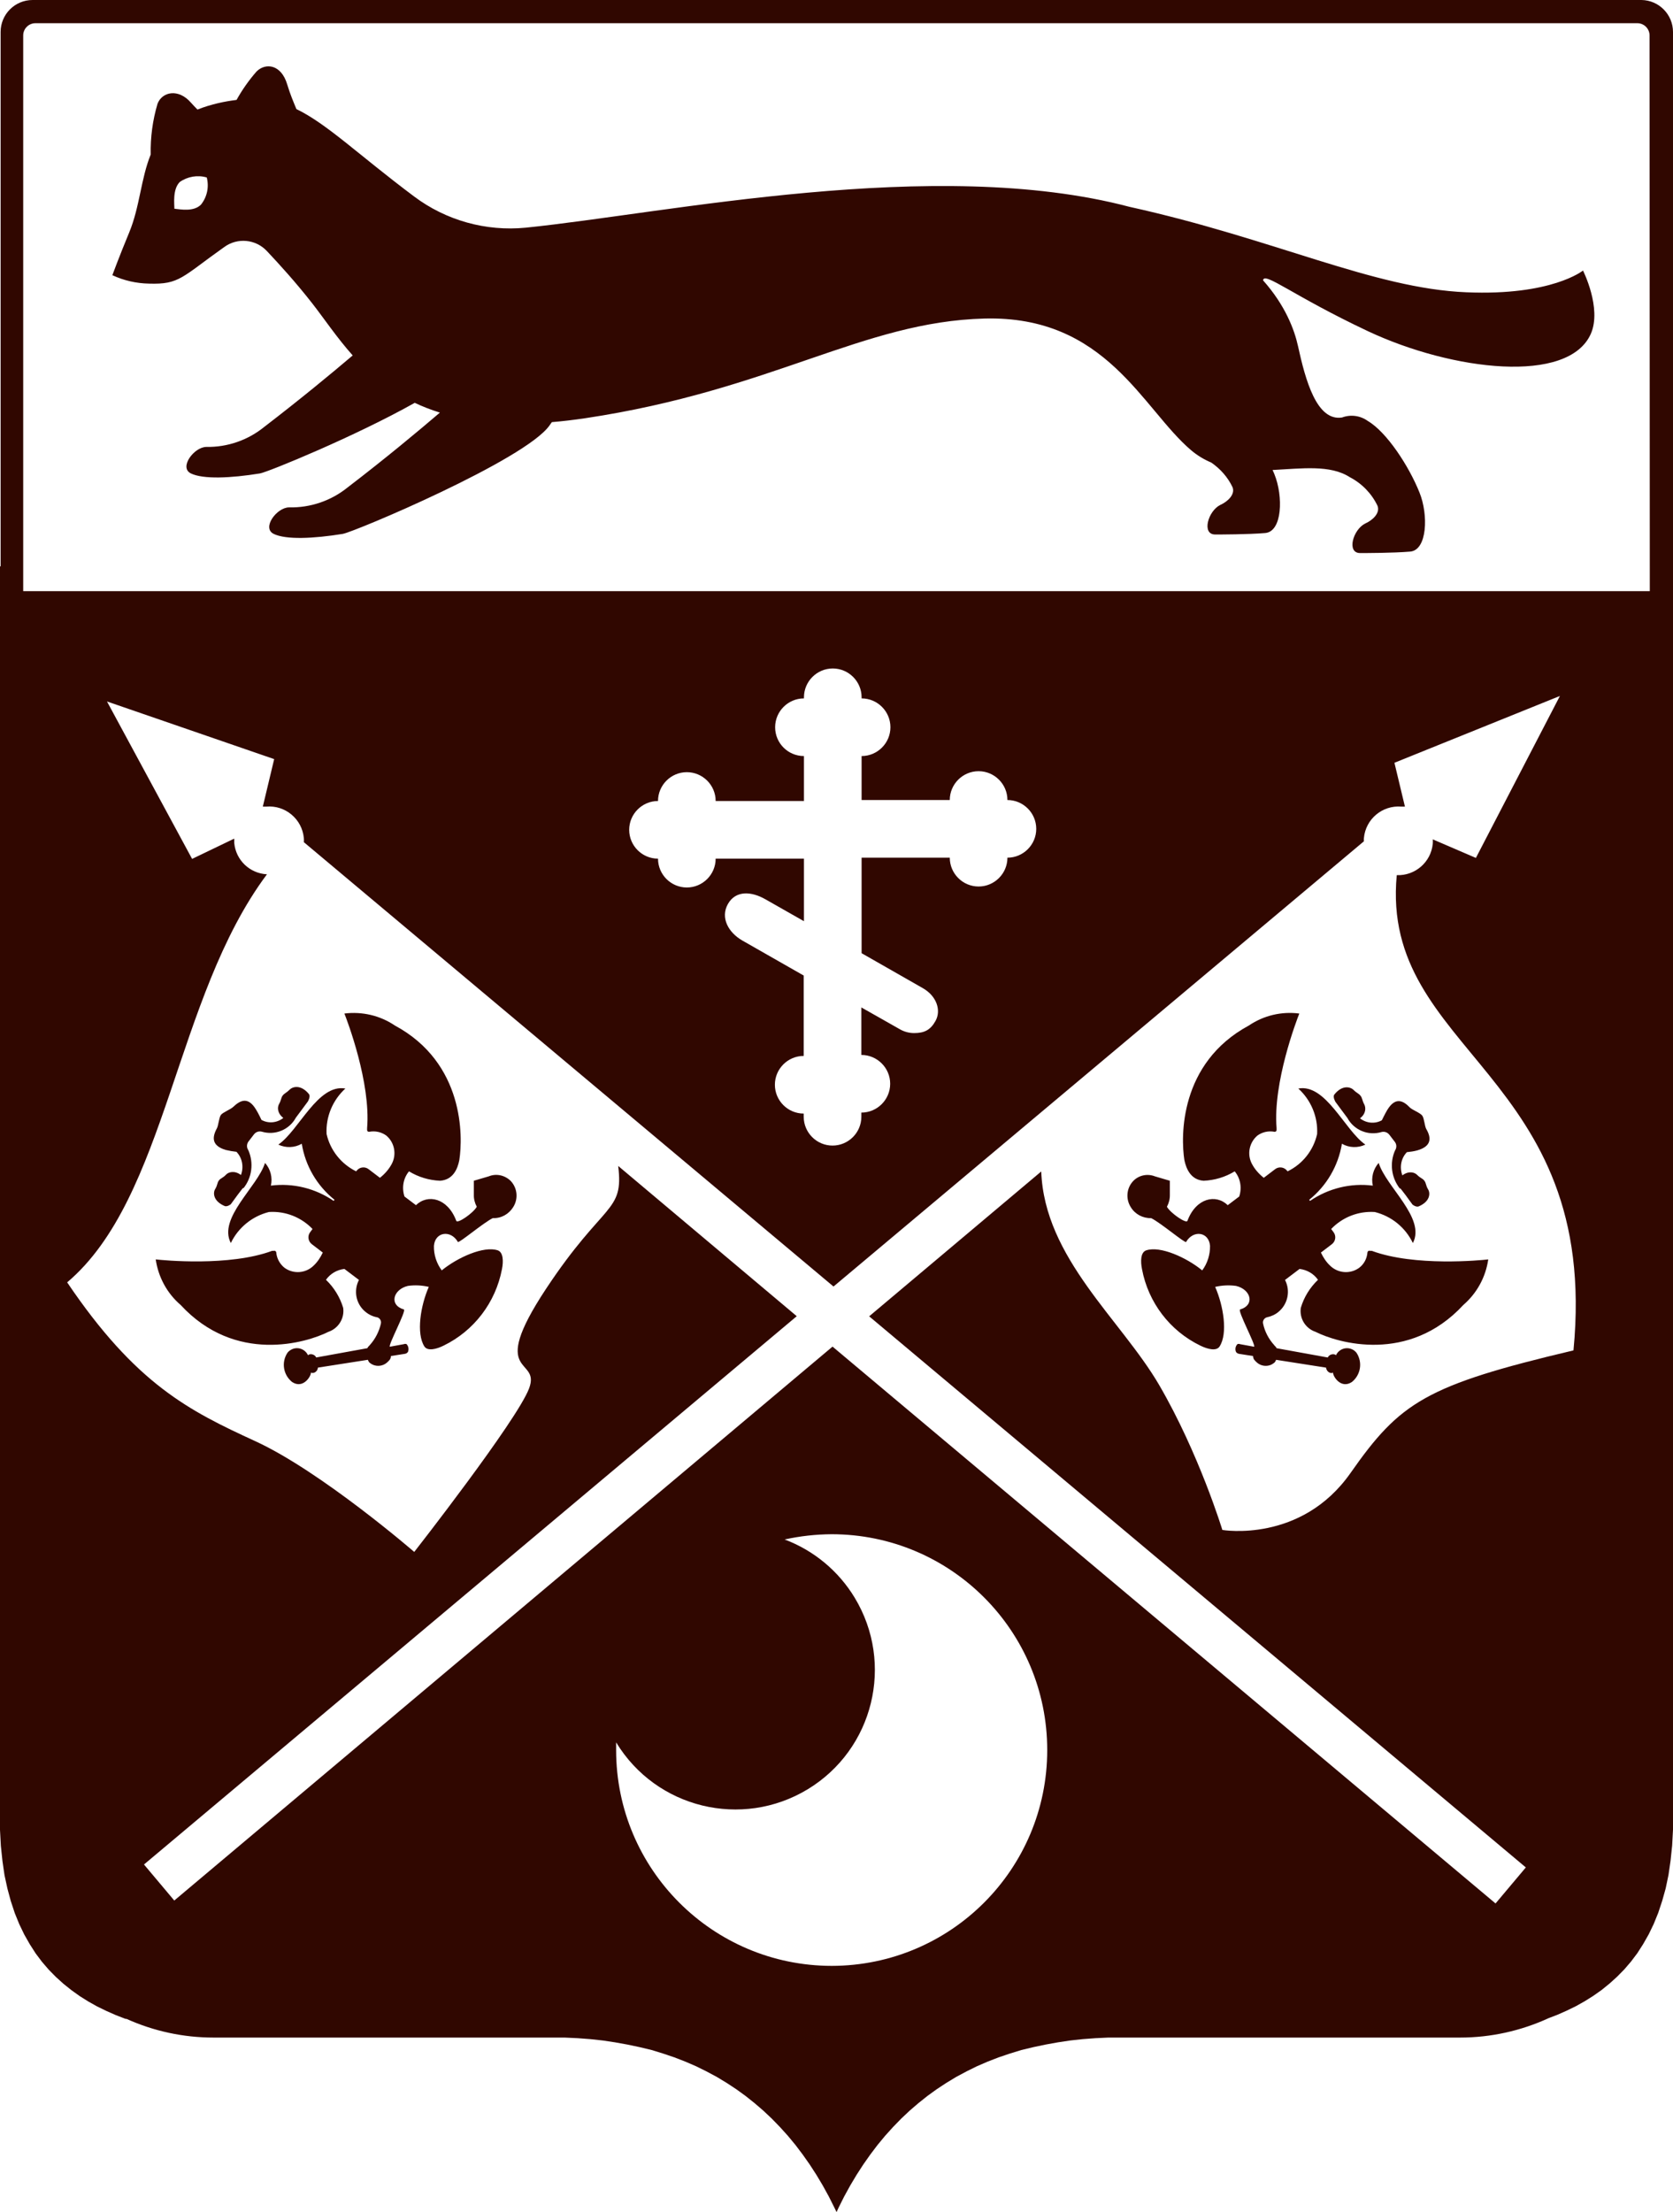 <?xml version="1.0" encoding="utf-8"?>
<!-- Generator: Adobe Illustrator 24.3.0, SVG Export Plug-In . SVG Version: 6.00 Build 0)  -->
<svg version="1.1" id="Layer_1" xmlns="http://www.w3.org/2000/svg" xmlns:xlink="http://www.w3.org/1999/xlink" x="0px" y="0px"
	 viewBox="0 0 136.99 181.11" style="enable-background:new 0 0 136.99 181.11;" xml:space="preserve">
<style type="text/css">
	.st0{fill:#300700;}
</style>
<g>
	<path class="st0" d="M120.07,23.93c-7.6-0.31-15.69-4.37-27.6-7l0,0c0,0,0,0,0,0c-15.87-4.19-37.9,0.54-49.42,1.71
		c-3.26,0.32-6.53-0.59-9.15-2.56c-4.59-3.44-7.11-5.93-9.63-7.15c-0.24-0.58-0.52-1.24-0.75-2.01c-0.49-1.66-1.77-1.8-2.51-1.07
		c-0.63,0.72-1.18,1.5-1.64,2.33c-0.02,0-0.04,0-0.07,0.01c-0.81,0.1-1.98,0.32-3.13,0.78c-0.17-0.18-0.35-0.35-0.53-0.56
		c-1.03-1.19-2.36-0.9-2.74,0.08c-0.4,1.35-0.59,2.75-0.56,4.16c-0.81,2-0.89,4.28-1.76,6.38c-0.83,2-1.38,3.5-1.38,3.5
		c0.94,0.44,1.96,0.67,3,0.69c2.51,0.08,2.68-0.53,6.17-3c1.07-0.78,2.56-0.64,3.47,0.32c1,1.06,2.37,2.56,3.73,4.3
		c0.99,1.27,2.01,2.8,3.31,4.26c-1.79,1.52-4.31,3.6-7.24,5.85c-1.34,1.09-3.02,1.67-4.74,1.64c-1,0-2.27,1.68-1.27,2.17
		c1,0.49,3.26,0.39,5.66,0c0.7-0.13,7.82-3.05,12.67-5.78c0.63,0.3,1.32,0.57,2.06,0.8c-1.8,1.54-4.44,3.74-7.56,6.13
		c-1.35,1.09-3.05,1.67-4.79,1.63c-1,0-2.26,1.68-1.26,2.17c1,0.49,3.25,0.39,5.66,0c1-0.18,14.92-6.05,16.92-8.87
		c0.05-0.08,0.13-0.18,0.2-0.28c0.87-0.07,1.78-0.18,2.73-0.32c15.34-2.3,22.71-7.9,32.69-8.16c9.98-0.26,12.93,7.39,16.92,10.78
		c0.52,0.44,1.08,0.77,1.65,1.01c0.74,0.51,1.35,1.19,1.74,2.01c0.24,0.58-0.37,1.18-1,1.46c-1,0.49-1.55,2.42-0.42,2.42
		c0.36,0,2.7,0,4.1-0.12s1.49-3,0.75-4.82c-0.04-0.11-0.1-0.23-0.15-0.34c2.41-0.12,4.72-0.45,6.33,0.59
		c0.98,0.51,1.78,1.33,2.26,2.33c0.24,0.59-0.37,1.18-1,1.46c-1,0.49-1.55,2.42-0.42,2.42c0.36,0,2.7,0,4.1-0.12s1.5-3.02,0.76-4.84
		c-0.86-2.15-2.68-4.95-4.24-5.86c-0.61-0.44-1.4-0.54-2.1-0.28c-2.08,0.33-3-3.07-3.61-5.86c-0.29-1.32-1.04-3.33-2.86-5.37
		c0.1-0.74,2.41,1.25,8.58,4.16c6.93,3.26,16.45,4.38,18.27,0.2c0.9-2.09-0.65-5.16-0.65-5.16S127.07,24.23,120.07,23.93z
		 M16.46,16.75c-0.6,0.61-1.69,0.39-2.18,0.34c0-0.38-0.16-1.59,0.44-2.19c0.64-0.45,1.46-0.59,2.21-0.37
		C17.13,15.3,16.96,16.12,16.46,16.75z"/>
	<path class="st0" d="M134.41,0H2.67C1.22,0,0.05,1.17,0.05,2.62v43.75H0v103.44l0.07,1.31l0.13,1.24l0.17,1.17l0.24,1.1l0.27,1
		l0.33,1l0.37,0.91l0.41,0.85l0.45,0.79l0.48,0.75l0.52,0.69l0.55,0.64l0.59,0.6l0.62,0.56l0.65,0.52l0.67,0.48l0.7,0.44l0.73,0.41
		l0.76,0.37l0.77,0.34l0.8,0.31h0.08c2.24,1.01,4.66,1.53,7.12,1.53h28.75l1.07,0.05l1.06,0.08l1,0.11l1,0.15l1,0.18l1,0.21l1,0.24
		l0.94,0.29l0.92,0.31l0.9,0.35l0.88,0.38l0.85,0.42l0.84,0.45l0.81,0.49l0.79,0.52l0.76,0.55l0.74,0.59l0.72,0.62l0.69,0.65
		l0.67,0.69l0.65,0.72l0.62,0.75l0.59,0.78l0.57,0.81l0.55,0.85l0.52,0.87l0.5,0.91l0.47,0.94l0.16,0.33l0.15-0.33l0.47-0.94
		l0.5-0.91l0.52-0.87l0.55-0.85l0.57-0.81l0.59-0.78l0.62-0.75l0.65-0.72l0.67-0.69l0.69-0.65l0.72-0.62l0.74-0.59l0.76-0.55
		l0.79-0.52l0.81-0.49l0.84-0.45l0.85-0.42l0.88-0.38l0.9-0.35l0.92-0.31l0.94-0.29l1-0.24l1-0.21l1-0.18l1-0.15l1-0.11l1.07-0.08
		l1.06-0.05h28.8c2.51,0,4.99-0.55,7.27-1.6l0.68-0.26l0.77-0.34l0.76-0.37l0.73-0.41l0.7-0.44l0.68-0.48l0.64-0.52l0.62-0.56
		l0.59-0.6l0.55-0.64l0.52-0.69l0.48-0.75l0.45-0.79l0.41-0.85l0.37-0.91l0.33-1l0.28-1l0.23-1.1l0.17-1.17l0.13-1.24l0.07-1.31
		V2.62C136.99,1.19,135.84,0.02,134.41,0z M68.1,160.95c0.01,0,0.01,0,0.01,0h-0.03C68.09,160.95,68.09,160.95,68.1,160.95
		c-9.75-0.01-17.65-7.91-17.65-17.67c0-0.21,0-0.42,0-0.63c3.27,5.39,10.29,7.11,15.69,3.84c5.39-3.27,7.11-10.29,3.84-15.69
		c-1.32-2.18-3.34-3.86-5.73-4.76c1.26-0.28,2.55-0.42,3.84-0.43c9.76,0,17.66,7.91,17.66,17.67
		C85.75,153.04,77.85,160.94,68.1,160.95z M128.84,110.56L128.84,110.56c-12.11,2.86-14.2,4.25-18.25,10.03s-10.5,4.67-10.5,4.67
		s-1.91-6.26-5.17-11.86c-3.13-5.37-9.4-10.39-9.66-17.49l-14.09,11.86l53.77,45.12l-2.48,2.95l-54.29-45.59l-53.9,45.35l-2.48-2.95
		l53.45-44.89l-14.62-12.3c0.47,3.86-1.16,2.88-5.91,10.06c-4.88,7.38-0.39,5.52-1.39,8.16s-9.4,13.38-9.4,13.38
		s-7.62-6.59-13.02-9.07c-5.4-2.48-9.76-4.65-15.4-13c8.21-6.95,8.79-23.28,16.36-33.41c-1.41-0.07-2.55-1.16-2.68-2.57
		c0-0.13,0-0.24,0-0.35l-3.45,1.66L8.76,57.43l13.69,4.72l-0.93,3.89h0.28c1.56-0.14,2.94,1.02,3.08,2.58c0,0,0,0,0,0
		c0.01,0.11,0.01,0.22,0,0.33l43.37,36.38l43.43-36.45c-0.01-0.09-0.01-0.17,0-0.26c0.14-1.56,1.51-2.71,3.07-2.58h0.29l-0.86-3.59
		l13.55-5.47l-6.88,13.26l-3.53-1.52c0.01,0.12,0.01,0.24,0,0.35c-0.14,1.51-1.44,2.64-2.95,2.58
		C113,86.21,131.05,87.76,128.84,110.56z M63.47,59.54c0-1.3,1.06-2.36,2.36-2.36v-0.09c0-1.3,1.06-2.36,2.36-2.36
		c1.3,0,2.36,1.06,2.36,2.36v0.09c1.3,0,2.36,1.06,2.36,2.36c0,1.3-1.06,2.36-2.36,2.36v3.6h7.22c0-1.3,1.06-2.36,2.36-2.36
		c1.3,0,2.36,1.06,2.36,2.36c1.3,0,2.36,1.06,2.36,2.36c0,1.3-1.06,2.36-2.36,2.36c0,1.3-1.06,2.36-2.36,2.36
		c-1.3,0-2.36-1.06-2.36-2.36h-7.22v7.82l5.01,2.86c1.13,0.64,1.52,1.81,1.05,2.67c-0.41,0.75-0.91,1.01-1.76,1.01
		c-0.41,0-0.82-0.11-1.18-0.32l-3.14-1.78v3.89c1.3,0,2.36,1.06,2.36,2.36c0,1.3-1.06,2.36-2.36,2.36v0.34
		c0,1.3-1.06,2.36-2.36,2.36s-2.36-1.06-2.36-2.36v-0.26c-1.3,0-2.36-1.06-2.36-2.36c0-1.3,1.06-2.36,2.36-2.36v-6.58l-5.03-2.87
		c-1.13-0.65-1.82-1.86-1.17-3c0.65-1.13,1.94-1.02,3.07-0.37l3.15,1.79V70.3H58.6c0,1.3-1.06,2.36-2.36,2.36
		c-1.3,0-2.36-1.06-2.36-2.36c-1.3,0-2.36-1.06-2.36-2.36c0-1.3,1.06-2.36,2.36-2.36c0-1.3,1.06-2.36,2.36-2.36
		c1.3,0,2.36,1.06,2.36,2.36h7.23V65.5v-3.6C64.53,61.9,63.47,60.85,63.47,59.54z M1.9,48.4V2.9c0-0.55,0.45-1,1-1h131.17
		c0.55,0,1,0.45,1,1l0.02,45.5H1.9z"/>
	<path class="st0" d="M18.49,94.15c0.29,0.07,0.58,0.12,0.87,0.15c0.49,0.51,0.61,1.25,0.37,1.9c-0.52-0.39-1.01-0.25-1.22-0.03
		c-0.26,0.28-0.44,0.28-0.59,0.48c-0.15,0.21-0.1,0.37-0.3,0.7c-0.2,0.33-0.15,1.01,0.8,1.4c0.23,0.05,0.48-0.16,0.48-0.16
		l0.57-0.78l0.43-0.56l0.02,0.05c0.72-0.88,0.87-2.1,0.41-3.14c-0.14-0.2-0.14-0.47,0-0.68l0.46-0.6c0.15-0.2,0.4-0.29,0.64-0.23
		c1.09,0.33,2.26-0.15,2.8-1.15l0,0l0.47-0.63l0.51-0.69c0,0,0.24-0.4,0.09-0.6c-0.65-0.8-1.32-0.63-1.58-0.37s-0.42,0.29-0.57,0.48
		c-0.15,0.2-0.11,0.37-0.3,0.7c-0.15,0.27-0.15,0.75,0.35,1.14c-0.51,0.4-1.21,0.48-1.79,0.16c0,0-0.25-0.54-0.44-0.84
		c-0.64-1.07-1.27-0.8-1.88-0.22c-0.21,0.2-0.84,0.44-1,0.65c-0.16,0.22-0.2,0.84-0.32,1.08C17.34,93.14,17.34,93.81,18.49,94.15z"
		/>
	<path class="st0" d="M40.02,96.31l-1.22,0.36v1.15c-0.01,0.34,0.08,0.68,0.24,0.98c-0.29,0.52-1.58,1.41-1.68,1.15
		c-0.7-1.87-2.33-2.22-3.3-1.28l-0.94-0.71c-0.23-0.7-0.11-1.48,0.37-2.06c0.77,0.47,1.64,0.73,2.54,0.77
		c1.06-0.07,1.44-0.96,1.58-1.69c0.3-1.91,0.42-7.95-5.28-11.02c-1.21-0.82-2.68-1.16-4.13-0.98c0.22,0.55,2.17,5.65,1.86,9.38
		c0,0.05,0,0.09,0,0.14c-0.01,0.08,0.05,0.16,0.13,0.16c0.02,0,0.03,0,0.05,0c0.49-0.09,0.99,0.02,1.39,0.31
		c0.67,0.56,0.86,1.52,0.46,2.3c-0.24,0.46-0.58,0.84-0.98,1.16l-0.92-0.7c-0.3-0.24-0.74-0.19-0.98,0.11c0,0,0,0,0,0l-0.05,0.06
		c-1.22-0.6-2.12-1.72-2.42-3.06c-0.07-1.41,0.5-2.77,1.54-3.72c-2.26-0.4-3.81,3.45-5.49,4.59c0.61,0.29,1.33,0.27,1.92-0.07
		c0.29,1.81,1.25,3.44,2.68,4.59l-0.07,0.09c-1.5-1.03-3.33-1.48-5.14-1.25c0.15-0.66-0.03-1.36-0.48-1.86
		c-0.61,1.96-3.87,4.51-2.8,6.56c0.61-1.27,1.76-2.2,3.12-2.54c1.35-0.09,2.65,0.43,3.57,1.39l-0.2,0.27
		c-0.23,0.31-0.16,0.75,0.15,0.98l0.89,0.68c-0.19,0.4-0.43,0.77-0.75,1.07c-0.64,0.63-1.65,0.71-2.38,0.18
		c-0.39-0.31-0.64-0.77-0.68-1.26c-0.01-0.08-0.08-0.14-0.16-0.14c-0.02,0-0.03,0.01-0.05,0.01h-0.13c-3.5,1.3-8.95,0.77-9.53,0.7
		c0.21,1.45,0.93,2.78,2.04,3.73c4.48,4.85,10.29,3.11,12.1,2.2c0.82-0.28,1.33-1.1,1.21-1.96c-0.26-0.87-0.75-1.67-1.41-2.3
		c0.36-0.51,0.91-0.82,1.51-0.89l1.19,0.9c-0.45,0.87-0.26,1.96,0.53,2.61c0.28,0.23,0.61,0.39,0.96,0.45
		c0.23,0.06,0.37,0.31,0.3,0.54c0,0,0,0.01,0,0.01c-0.15,0.63-0.45,1.22-0.88,1.7c-0.08,0.11-0.17,0.15-0.22,0.28l-4.19,0.76
		c-0.15-0.32-0.57-0.32-0.67-0.18c-0.23-0.5-0.82-0.72-1.32-0.49c-0.14,0.07-0.27,0.16-0.36,0.28c-0.52,0.78-0.35,1.82,0.38,2.4
		c0.9,0.59,1.56-0.48,1.54-0.78c0.13,0.11,0.53,0,0.57-0.4l4.09-0.64c0.08,0.22,0.17,0.28,0.4,0.4c0.38,0.17,0.83,0.11,1.15-0.16
		c0.23-0.21,0.32-0.29,0.34-0.55l1.15-0.18c0.1-0.02,0.18-0.07,0.24-0.15c0.09-0.22,0.05-0.47-0.11-0.64
		c-0.07-0.03-0.15-0.03-0.22,0l-1.15,0.21c-0.15-0.13,1.37-2.95,1.15-3.05c-1.25-0.37-0.87-1.65,0.33-1.93
		c0.57-0.08,1.15-0.05,1.71,0.08c-0.68,1.54-1.04,3.82-0.36,4.88c0.26,0.4,0.99,0.22,1.57-0.07c2.49-1.21,4.26-3.53,4.78-6.26
		c0.13-0.64,0.11-1.38-0.34-1.54c-1.15-0.39-3.31,0.59-4.59,1.64c-0.43-0.58-0.66-1.29-0.64-2.01c0.09-1.15,1.38-1.33,1.96-0.32
		c0.08,0.13,2.07-1.56,2.86-1.95c0.68,0.03,1.31-0.32,1.67-0.9c0.43-0.68,0.35-1.56-0.21-2.15C41.33,96.21,40.63,96.06,40.02,96.31z
		"/>
	<path class="st0" d="M113.59,90.88c-0.18,0.3-0.44,0.84-0.44,0.84c-0.58,0.32-1.28,0.24-1.79-0.16c0.5-0.38,0.49-0.87,0.35-1.14
		c-0.18-0.33-0.15-0.51-0.3-0.7c-0.15-0.2-0.31-0.22-0.57-0.48s-0.93-0.44-1.58,0.37c-0.15,0.2,0.09,0.6,0.09,0.6l0.51,0.69
		l0.47,0.63l0,0c0.54,1,1.71,1.48,2.8,1.15c0.24-0.06,0.49,0.03,0.64,0.23l0.46,0.6c0.14,0.2,0.14,0.47,0,0.68
		c-0.46,1.04-0.3,2.25,0.41,3.14l0.02-0.05l0.43,0.56l0.57,0.78c0,0,0.25,0.21,0.48,0.16c0.95-0.39,1-1.07,0.8-1.4
		c-0.2-0.33-0.15-0.49-0.3-0.7c-0.15-0.21-0.32-0.21-0.59-0.48c-0.22-0.23-0.7-0.36-1.22,0.03c-0.24-0.65-0.12-1.39,0.37-1.9
		c0.29-0.03,0.59-0.07,0.87-0.15c1.15-0.34,1.15-1.01,0.71-1.76c-0.13-0.24-0.16-0.86-0.32-1.08c-0.16-0.22-0.79-0.46-1-0.65
		C114.87,90.07,114.24,89.81,113.59,90.88z"/>
	<path class="st0" d="M112.18,102.41c-0.01-0.01-0.03-0.01-0.05-0.01c-0.08-0.01-0.15,0.06-0.16,0.14c-0.04,0.5-0.28,0.96-0.68,1.26
		c-0.73,0.53-1.74,0.45-2.38-0.18c-0.32-0.3-0.56-0.67-0.75-1.07l0.89-0.68c0.31-0.23,0.38-0.67,0.15-0.98l-0.2-0.27
		c0.92-0.96,2.22-1.48,3.57-1.39c1.37,0.34,2.51,1.27,3.12,2.54c1.07-2.04-2.19-4.59-2.8-6.56c-0.45,0.51-0.63,1.2-0.48,1.86
		c-1.81-0.23-3.64,0.22-5.14,1.25l-0.07-0.09c1.43-1.15,2.38-2.78,2.68-4.59c0.59,0.34,1.31,0.36,1.92,0.07
		c-1.68-1.15-3.23-5-5.49-4.59c1.04,0.95,1.61,2.31,1.54,3.72c-0.3,1.35-1.2,2.47-2.42,3.06l-0.05-0.06c0,0,0,0,0,0
		c-0.24-0.3-0.68-0.35-0.98-0.11l-0.92,0.7c-0.4-0.32-0.74-0.7-0.98-1.16c-0.4-0.78-0.21-1.73,0.46-2.3c0.4-0.29,0.9-0.4,1.39-0.31
		c0.02,0,0.03,0.01,0.05,0c0.08-0.01,0.14-0.08,0.13-0.16c0-0.05,0-0.09,0-0.14c-0.31-3.73,1.64-8.83,1.86-9.38
		c-1.45-0.19-2.92,0.16-4.13,0.98c-5.71,3.08-5.58,9.12-5.28,11.02c0.15,0.72,0.53,1.62,1.58,1.69c0.9-0.04,1.77-0.3,2.54-0.77
		c0.48,0.58,0.6,1.36,0.37,2.06l-0.94,0.71c-0.97-0.94-2.6-0.59-3.3,1.28c-0.09,0.26-1.39-0.63-1.68-1.15
		c0.16-0.3,0.25-0.64,0.24-0.98v-1.15l-1.22-0.36c-0.61-0.24-1.31-0.1-1.77,0.37c-0.56,0.58-0.64,1.47-0.21,2.15
		c0.35,0.58,0.99,0.92,1.67,0.9c0.79,0.39,2.78,2.08,2.86,1.95c0.59-1.01,1.87-0.83,1.96,0.32c0.01,0.72-0.21,1.43-0.64,2.01
		c-1.29-1.06-3.45-2.03-4.59-1.64c-0.46,0.16-0.47,0.9-0.34,1.54c0.51,2.72,2.28,5.05,4.78,6.26c0.59,0.29,1.31,0.47,1.57,0.07
		c0.69-1.06,0.32-3.34-0.36-4.88c0.56-0.13,1.14-0.16,1.71-0.08c1.21,0.28,1.58,1.56,0.33,1.93c-0.22,0.1,1.3,2.93,1.15,3.05
		l-1.15-0.21c-0.07-0.03-0.15-0.03-0.22,0c-0.16,0.17-0.21,0.42-0.11,0.64c0.06,0.08,0.14,0.13,0.24,0.15l1.15,0.18
		c0.02,0.26,0.11,0.34,0.34,0.55c0.32,0.27,0.77,0.33,1.15,0.16c0.23-0.13,0.32-0.18,0.4-0.4l4.09,0.64c0.05,0.4,0.45,0.52,0.57,0.4
		c-0.02,0.3,0.64,1.37,1.54,0.78c0.73-0.58,0.9-1.62,0.38-2.4c-0.1-0.12-0.22-0.22-0.36-0.28c-0.5-0.23-1.09-0.01-1.32,0.49
		c-0.09-0.14-0.52-0.14-0.67,0.18l-4.19-0.76c-0.05-0.13-0.14-0.16-0.22-0.28c-0.43-0.48-0.74-1.07-0.88-1.7c0,0,0-0.01,0-0.01
		c-0.07-0.23,0.07-0.47,0.3-0.54c0.35-0.07,0.69-0.22,0.96-0.45c0.78-0.65,0.98-1.74,0.53-2.61l1.19-0.9
		c0.6,0.07,1.15,0.38,1.51,0.89c-0.66,0.63-1.15,1.42-1.41,2.3c-0.12,0.86,0.38,1.68,1.21,1.96c1.81,0.91,7.62,2.64,12.1-2.2
		c1.11-0.96,1.83-2.28,2.04-3.73c-0.59,0.07-6.03,0.6-9.53-0.7H112.18z"/>
</g>
</svg>
